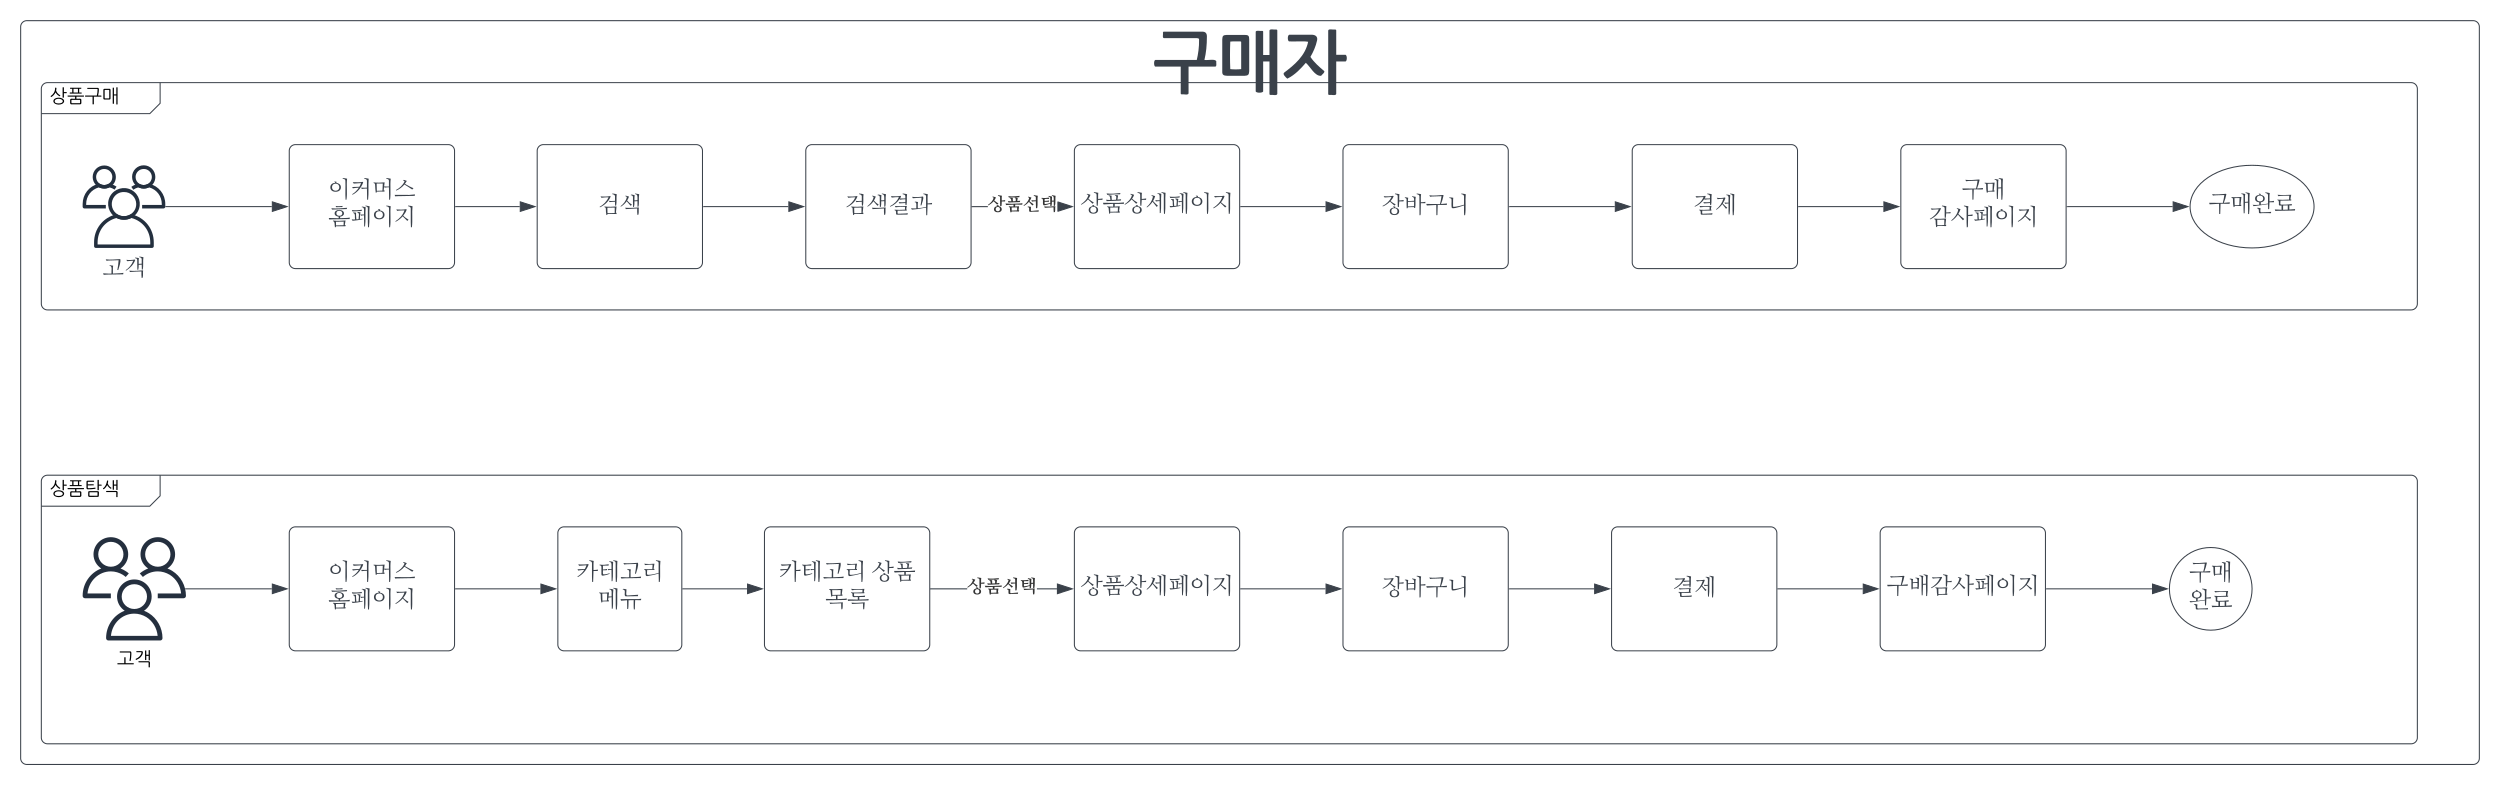 <svg xmlns="http://www.w3.org/2000/svg" xmlns:xlink="http://www.w3.org/1999/xlink" xmlns:lucid="lucid" width="2420" height="760"><g transform="translate(0 -20)" lucid:page-tab-id="0_0"><path d="M0 0h3677.73v1322.84H0z" fill="#fff"/><path d="M40 106a6 6 0 0 1 6-6h103a6 6 0 0 1 6 6v8a14.48 14.48 0 0 1-4.24 10.24l-1.52 1.52A14.48 14.48 0 0 1 139 130H46a6 6 0 0 1-6-6z" fill="#fff"/><path d="M155 100v20l-10 10H40" stroke="#3a414a" fill="none"/><path d="M40 106a6 6 0 0 1 6-6h2288a6 6 0 0 1 6 6v208a6 6 0 0 1-6 6H46a6 6 0 0 1-6-6z" stroke="#3a414a" fill="none"/><use xlink:href="#a" transform="matrix(1,0,0,1,48,100) translate(0 18.6)"/><path d="M40 486a6 6 0 0 1 6-6h103a6 6 0 0 1 6 6v8a14.48 14.48 0 0 1-4.24 10.24l-1.52 1.52A14.48 14.48 0 0 1 139 510H46a6 6 0 0 1-6-6z" fill="#fff"/><path d="M155 480v20l-10 10H40" stroke="#3a414a" fill="none"/><path d="M40 486a6 6 0 0 1 6-6h2288a6 6 0 0 1 6 6v248a6 6 0 0 1-6 6H46a6 6 0 0 1-6-6z" stroke="#3a414a" fill="none"/><use xlink:href="#b" transform="matrix(1,0,0,1,48,480) translate(0 18.6)"/><path d="M20 46a6 6 0 0 1 6-6h2368a6 6 0 0 1 6 6v708a6 6 0 0 1-6 6H26a6 6 0 0 1-6-6z" stroke="#3a414a" fill-opacity="0"/><use xlink:href="#c" transform="matrix(1,0,0,1,28,48) translate(1088.111 53.333)"/><path d="M280 166a6 6 0 0 1 6-6h148a6 6 0 0 1 6 6v108a6 6 0 0 1-6 6H286a6 6 0 0 1-6-6z" stroke="#3a414a" fill="#fff"/><use xlink:href="#d" transform="matrix(1,0,0,1,292,172) translate(25.778 38.778)"/><use xlink:href="#e" transform="matrix(1,0,0,1,292,172) translate(25.778 65.444)"/><path d="M102.44 221.78H81.7c-.95 0-1.7-.76-1.7-1.7v-2.54c0-9.48 6.23-17.44 15.5-19.67.42-.1.8-.04 1.2.17 2.73 1.46 5.68 1.46 8.4 0 .4-.2.8-.26 1.22-.17 2.43.6 4.43 1.47 6.5 2.85l-1.9 2.83c-1.55-1-3-1.68-4.8-2.15-3.45 1.58-7 1.58-10.44 0-7.38 2.06-12.27 8.5-12.27 16.14v.84h19.04z" stroke="#fff" stroke-opacity="0" fill="#232f3e"/><path d="M100.88 202.46c-6.17 0-11.17-5-11.17-11.14 0-6.16 5-11.15 11.18-11.15 6.17-.07 11.2 4.88 11.26 11 .04 4.27-2.1 7.9-5.86 9.9-1.72.97-3.4 1.4-5.4 1.4zm0-18.9c-4.3 0-7.83 3.45-7.85 7.76 0 2.92 1.48 5.4 4.06 6.8 2.43 1.3 5.12 1.3 7.57 0 2.6-1.4 4.1-3.95 4.06-6.9-.05-4.27-3.57-7.68-7.85-7.64zM158.32 221.78h-20.75v-3.4h19.04v-.83c0-7.67-4.9-14.1-12.25-16.17-3.45 1.6-7 1.6-10.46 0-1.82.5-3.3 1.2-4.84 2.28l-1.94-2.8c2.07-1.44 4.07-2.35 6.5-2.97.44-.1.86-.06 1.26.16 2.7 1.46 5.7 1.46 8.42 0 .4-.22.78-.27 1.2-.17 9.25 2.22 15.5 10.16 15.5 19.65v2.53c0 .94-.76 1.68-1.68 1.7z" stroke="#fff" stroke-opacity="0" fill="#232f3e"/><path d="M139.08 202.46c-6.2 0-11.23-5.05-11.23-11.25s5.06-11.2 11.28-11.2c6.2 0 11.23 5.05 11.23 11.25 0 4.23-2.14 7.82-5.85 9.84-1.75.94-3.44 1.36-5.42 1.36zm0-18.9c-4.3 0-7.8 3.45-7.83 7.76-.02 2.92 1.46 5.42 4.05 6.8 2.43 1.3 5.13 1.3 7.6 0 2.62-1.4 4.13-3.97 4.08-6.96-.1-4.26-3.62-7.68-7.9-7.6zM147.2 260H92.73c-.92 0-1.67-.75-1.67-1.7v-3.6c-.06-13.1 8.6-24.1 21.33-27.18.46-.13.86-.06 1.27.13 4.04 2.18 8.5 2.18 12.6 0 .34-.2.75-.26 1.2-.13 12.78 3.06 21.45 14.06 21.4 27.17v3.6c0 .95-.76 1.7-1.68 1.7zm-52.72-3.38h50.97v-1.93c0-11.26-7.28-20.74-18.2-23.66-4.8 2.3-9.83 2.3-14.62 0-10.93 2.92-18.15 12.4-18.15 23.66z" stroke="#fff" stroke-opacity="0" fill="#232f3e"/><path d="M120.02 232.64c-2.7 0-5-.58-7.4-1.86-7.4-4.07-10.13-13.34-6.1-20.77 4.1-7.4 13.38-10.12 20.83-6.08 7.42 4.07 10.15 13.34 6.1 20.77-1.47 2.68-3.4 4.6-6.1 6.08-2.36 1.28-4.66 1.86-7.33 1.86zm0-26.76c-4.44-.06-8.27 2.17-10.42 6.1-3.07 5.65-.98 12.74 4.7 15.83 3.67 1.97 7.72 1.97 11.4 0 3.95-2.13 6.22-5.96 6.16-10.42-.1-6.42-5.4-11.6-11.84-11.5z" stroke="#fff" stroke-opacity="0" fill="#232f3e"/><path d="M158.78 221.78h-39.72c-.68 0-1.23-.54-1.23-1.23v-2.64c-.04-9.53 6.3-17.56 15.56-19.8.33-.1.63-.06.92.08 2.95 1.6 6.2 1.6 9.2 0 .25-.14.54-.2.88-.1 9.32 2.24 15.64 10.26 15.6 19.83v2.65c0 .7-.55 1.23-1.22 1.23zm-38.46-2.47h37.2v-1.4c0-8.2-5.32-15.1-13.3-17.25-3.5 1.7-7.16 1.7-10.66 0-7.97 2.14-13.24 9.05-13.24 17.26z" stroke="#fff" stroke-opacity="0" stroke-width=".73" fill="#fff" fill-opacity="0"/><path d="M120.94 221.78H81.22c-.67 0-1.22-.54-1.22-1.23v-2.64c-.04-9.53 6.28-17.56 15.56-19.8.34-.1.63-.06.93.08 2.94 1.6 6.2 1.6 9.18 0 .25-.14.55-.2.88-.1 9.32 2.24 15.65 10.26 15.6 19.83v2.65c0 .7-.54 1.23-1.22 1.23zM82.5 219.3h37.18v-1.4c0-8.2-5.3-15.1-13.28-17.25-3.5 1.7-7.17 1.7-10.67 0-7.97 2.14-13.24 9.05-13.24 17.26z" stroke="#fff" stroke-opacity="0" stroke-width=".73" fill="#fff" fill-opacity="0"/><use xlink:href="#f" transform="matrix(1,0,0,1,50,269) translate(48.889 17.778)"/><path d="M160.5 220h102.62" stroke="#3a414a" fill="none"/><path d="M160.5 220.5h-.5v-1h.5z" stroke="#3a414a" stroke-width=".05" fill="#3a414a"/><path d="M277.88 220l-14.26 4.63v-9.26z" stroke="#3a414a" fill="#3a414a"/><path d="M441 220h62.12" stroke="#3a414a" fill="none"/><path d="M441 220.5h-.5v-1h.5z" stroke="#3a414a" stroke-width=".05" fill="#3a414a"/><path d="M517.88 220l-14.26 4.63v-9.26z" stroke="#3a414a" fill="#3a414a"/><path d="M520 166a6 6 0 0 1 6-6h148a6 6 0 0 1 6 6v108a6 6 0 0 1-6 6H526a6 6 0 0 1-6-6z" stroke="#3a414a" fill="#fff"/><use xlink:href="#g" transform="matrix(1,0,0,1,532,172) translate(46.889 53.778)"/><path d="M681 220h82.12" stroke="#3a414a" fill="none"/><path d="M681 220.5h-.5v-1h.5z" stroke="#3a414a" stroke-width=".05" fill="#3a414a"/><path d="M777.88 220l-14.26 4.63v-9.26z" stroke="#3a414a" fill="#3a414a"/><path d="M780 166a6 6 0 0 1 6-6h148a6 6 0 0 1 6 6v108a6 6 0 0 1-6 6H786a6 6 0 0 1-6-6z" stroke="#3a414a" fill="#fff"/><use xlink:href="#h" transform="matrix(1,0,0,1,792,172) translate(25.778 53.778)"/><path d="M956.22 220.5H941v-1h15.22z" stroke="#3a414a" stroke-width=".05" fill="#3a414a"/><path d="M941 220.5h-.5v-1h.5z" fill="#3a414a"/><path d="M941.04 220.53h-.56v-1.06h.56zm-.5-1v.94h.45v-.94z" stroke="#3a414a" stroke-width=".05" fill="#3a414a"/><path d="M1037.88 220l-14.1 4.58v-9.16z" fill="#3a414a"/><path d="M1039.5 220l-15.72 5.1v-10.2zm-15.38 3.95l12.14-3.95-12.14-3.95z" stroke="#3a414a" stroke-width=".05" fill="#3a414a"/><use xlink:href="#i" transform="matrix(1,0,0,1,956.222,209.333) translate(0 14.222)"/><path d="M1040 166a6 6 0 0 1 6-6h148a6 6 0 0 1 6 6v108a6 6 0 0 1-6 6h-148a6 6 0 0 1-6-6z" stroke="#3a414a" fill="#fff"/><use xlink:href="#j" transform="matrix(1,0,0,1,1052,172) translate(-5.889 52.444)"/><path d="M1201 220h82.12" stroke="#3a414a" fill="none"/><path d="M1201 220.5h-.5v-1h.5z" stroke="#3a414a" stroke-width=".05" fill="#3a414a"/><path d="M1297.88 220l-14.26 4.63v-9.26z" stroke="#3a414a" fill="#3a414a"/><path d="M1300 166a6 6 0 0 1 6-6h148a6 6 0 0 1 6 6v108a6 6 0 0 1-6 6h-148a6 6 0 0 1-6-6z" stroke="#3a414a" fill="#fff"/><use xlink:href="#k" transform="matrix(1,0,0,1,1312,172) translate(25.778 53.778)"/><path d="M1461 220h102.12" stroke="#3a414a" fill="none"/><path d="M1461 220.5h-.5v-1h.5z" stroke="#3a414a" stroke-width=".05" fill="#3a414a"/><path d="M1577.88 220l-14.26 4.63v-9.26z" stroke="#3a414a" fill="#3a414a"/><path d="M1580 166a6 6 0 0 1 6-6h148a6 6 0 0 1 6 6v108a6 6 0 0 1-6 6h-148a6 6 0 0 1-6-6z" stroke="#3a414a" fill="#fff"/><use xlink:href="#l" transform="matrix(1,0,0,1,1592,172) translate(46.889 53.778)"/><path d="M1741 220h82.12" stroke="#3a414a" fill="none"/><path d="M1741 220.5h-.5v-1h.5z" stroke="#3a414a" stroke-width=".05" fill="#3a414a"/><path d="M1837.88 220l-14.26 4.63v-9.26z" stroke="#3a414a" fill="#3a414a"/><path d="M1840 166a6 6 0 0 1 6-6h148a6 6 0 0 1 6 6v108a6 6 0 0 1-6 6h-148a6 6 0 0 1-6-6z" stroke="#3a414a" fill="#fff"/><use xlink:href="#m" transform="matrix(1,0,0,1,1852,172) translate(46.889 38.778)"/><use xlink:href="#n" transform="matrix(1,0,0,1,1852,172) translate(15.222 65.444)"/><path d="M2001 220h102.12" stroke="#3a414a" fill="none"/><path d="M2001 220.5h-.5v-1h.5z" stroke="#3a414a" stroke-width=".05" fill="#3a414a"/><path d="M2117.88 220l-14.26 4.63v-9.26z" stroke="#3a414a" fill="#3a414a"/><path d="M2240 220c0 22.1-26.86 40-60 40s-60-17.9-60-40 26.86-40 60-40 60 17.9 60 40z" stroke="#3a414a" fill="#fff"/><use xlink:href="#o" transform="matrix(1,0,0,1,2125,185) translate(12.778 39.653)"/><path d="M144 613.5c8.2 5.1 13.3 14.4 13.3 24.2 0 1.3-1 2.3-2.3 2.3h-50c-1.3 0-2.3-1-2.3-2.3 0-12.2 7.5-22.5 18-26.5-4.5-3-7.4-8-7.4-13.7 0-9.2 7.5-16.6 16.7-16.6 9.3 0 16.8 7.4 16.8 16.6 0 5.7-2.9 10.7-7.4 13.7 1.6.6 3.1 1.4 4.6 2.3zm22.7-40.9c8.2 5.1 13.3 14.3 13.3 24.2 0 1.3-1 2.3-2.3 2.3h-25v-4.6h22.6c-.6-7.4-4.7-14.2-11-18.1-3.5-2.1-7.5-3.3-11.6-3.3-5.2 0-10.3 1.9-14.4 5.4l-3-3.4c2.5-2.1 5.2-3.7 8.1-4.8-4.5-3-7.4-8-7.4-13.7 0-9.2 7.5-16.6 16.8-16.6 9.2 0 16.7 7.4 16.7 16.6 0 5.7-2.9 10.7-7.4 13.7 1.6.6 3.2 1.4 4.6 2.3zm-59.4 21.9v4.6h-25c-1.3 0-2.3-1-2.3-2.3 0-12.2 7.5-22.5 18-26.5-4.5-3-7.5-8-7.5-13.7 0-9.2 7.6-16.6 16.8-16.6 9.3 0 16.8 7.4 16.8 16.6 0 5.7-3 10.7-7.4 13.7 1.6.6 3.1 1.4 4.6 2.3 1.2.7 2.3 1.5 3.4 2.5l-3 3.4c-.9-.8-1.8-1.4-2.8-2.1-3.5-2.1-7.5-3.3-11.6-3.3-11.8 0-21.5 9.4-22.6 21.4zm.1 41h45.2c-.7-7.5-4.8-14.3-11-18.2-3.5-2.1-7.5-3.3-11.6-3.3-11.8 0-21.5 9.4-22.6 21.5zm-12.3-78.9c0 6.6 5.5 12 12.2 12 6.8 0 12.2-5.4 12.2-12 0-6.7-5.4-12.1-12.2-12.1-6.7 0-12.2 5.4-12.2 12.1zm45.4 0c0 6.6 5.5 12 12.3 12 6.7 0 12.2-5.4 12.2-12 0-6.7-5.5-12.1-12.2-12.1-6.8 0-12.3 5.4-12.3 12.1zm-22.7 40.9c0 6.6 5.5 12 12.2 12 6.8 0 12.3-5.4 12.3-12 0-6.7-5.5-12-12.3-12-6.7 0-12.2 5.3-12.2 12z" stroke="#000" stroke-opacity="0" fill="#242f3e"/><path d="M103.03 634.28l.3-2.2.1-.78 3.86-32.3-25.93-2.1 6.1-17.98 14.3-9.13-9.18-11.92 4.24-11.82 9.67-4.23 12.78 5.86 3 10.47-8.22 12.5 10.63 4.32 10.73.08 10.54-5-7.55-10.66 3.4-13.26 12.66-3.85 11.2 7.3 1.56 11.35-7.83 9.13 14.22 11.15 4.45 15.66-25.24 2.1 4.06 33.93-1.36 5H103.7z" stroke="#000" stroke-opacity="0" fill-opacity="0"/><use xlink:href="#p" transform="matrix(1,0,0,1,50,649) translate(63.1 14.4)"/><path d="M179.57 590h83.55" stroke="#3a414a" fill="none"/><path d="M179.58 590.5h-.36l-.3-1h.66z" stroke="#3a414a" stroke-width=".05" fill="#3a414a"/><path d="M277.88 590l-14.26 4.63v-9.26z" stroke="#3a414a" fill="#3a414a"/><path d="M280 536a6 6 0 0 1 6-6h148a6 6 0 0 1 6 6v108a6 6 0 0 1-6 6H286a6 6 0 0 1-6-6z" stroke="#3a414a" fill="#fff"/><use xlink:href="#d" transform="matrix(1,0,0,1,292,542) translate(25.778 38.778)"/><use xlink:href="#e" transform="matrix(1,0,0,1,292,542) translate(25.778 65.444)"/><path d="M441 590h82.12" stroke="#3a414a" fill="none"/><path d="M441 590.5h-.5v-1h.5z" stroke="#3a414a" stroke-width=".05" fill="#3a414a"/><path d="M537.88 590l-14.26 4.63v-9.26z" stroke="#3a414a" fill="#3a414a"/><path d="M540 536a6 6 0 0 1 6-6h108a6 6 0 0 1 6 6v108a6 6 0 0 1-6 6H546a6 6 0 0 1-6-6z" stroke="#3a414a" fill="#fff"/><use xlink:href="#q" transform="matrix(1,0,0,1,552,542) translate(5.778 38.778)"/><use xlink:href="#r" transform="matrix(1,0,0,1,552,542) translate(26.889 65.444)"/><path d="M661 590h62.12" stroke="#3a414a" fill="none"/><path d="M661 590.5h-.5v-1h.5z" stroke="#3a414a" stroke-width=".05" fill="#3a414a"/><path d="M737.88 590l-14.26 4.63v-9.26z" stroke="#3a414a" fill="#3a414a"/><path d="M740 536a6 6 0 0 1 6-6h148a6 6 0 0 1 6 6v108a6 6 0 0 1-6 6H746a6 6 0 0 1-6-6z" stroke="#3a414a" fill="#fff"/><use xlink:href="#s" transform="matrix(1,0,0,1,752,542) translate(1.889 38.778)"/><use xlink:href="#t" transform="matrix(1,0,0,1,752,542) translate(91.889 38.778)"/><use xlink:href="#u" transform="matrix(1,0,0,1,752,542) translate(46.889 65.444)"/><path d="M936.22 590.5H901v-1h35.22zm86.9 0h-19.34v-1h19.34z" stroke="#3a414a" stroke-width=".05" fill="#3a414a"/><path d="M901 590.5h-.5v-1h.5z" fill="#3a414a"/><path d="M901.04 590.52h-.56v-1.04h.56zm-.5-1v.96h.45v-.96z" stroke="#3a414a" stroke-width=".05" fill="#3a414a"/><path d="M1037.88 590l-14.26 4.63v-9.26z" fill="#3a414a"/><path d="M1039.5 590l-16.38 5.32v-10.64zm-15.38 3.95l12.14-3.95-12.14-3.95z" stroke="#3a414a" stroke-width=".05" fill="#3a414a"/><use xlink:href="#i" transform="matrix(1,0,0,1,936.222,579.333) translate(0 14.222)"/><path d="M1040 536a6 6 0 0 1 6-6h148a6 6 0 0 1 6 6v108a6 6 0 0 1-6 6h-148a6 6 0 0 1-6-6z" stroke="#3a414a" fill="#fff"/><use xlink:href="#j" transform="matrix(1,0,0,1,1052,542) translate(-5.889 52.444)"/><path d="M1201 590h82.12" stroke="#3a414a" fill="none"/><path d="M1201 590.5h-.5v-1h.5z" stroke="#3a414a" stroke-width=".05" fill="#3a414a"/><path d="M1297.88 590l-14.26 4.63v-9.26z" stroke="#3a414a" fill="#3a414a"/><path d="M1300 536a6 6 0 0 1 6-6h148a6 6 0 0 1 6 6v108a6 6 0 0 1-6 6h-148a6 6 0 0 1-6-6z" stroke="#3a414a" fill="#fff"/><use xlink:href="#k" transform="matrix(1,0,0,1,1312,542) translate(25.778 53.778)"/><path d="M1461 590h82.12" stroke="#3a414a" fill="none"/><path d="M1461 590.5h-.5v-1h.5z" stroke="#3a414a" stroke-width=".05" fill="#3a414a"/><path d="M1557.88 590l-14.26 4.63v-9.26z" stroke="#3a414a" fill="#3a414a"/><path d="M1560 536a6 6 0 0 1 6-6h148a6 6 0 0 1 6 6v108a6 6 0 0 1-6 6h-148a6 6 0 0 1-6-6z" stroke="#3a414a" fill="#fff"/><use xlink:href="#l" transform="matrix(1,0,0,1,1572,542) translate(46.889 53.778)"/><path d="M1721 590h82.12" stroke="#3a414a" fill="none"/><path d="M1721 590.5h-.5v-1h.5z" stroke="#3a414a" stroke-width=".05" fill="#3a414a"/><path d="M1817.88 590l-14.26 4.63v-9.26z" stroke="#3a414a" fill="#3a414a"/><path d="M1820 536a6 6 0 0 1 6-6h148a6 6 0 0 1 6 6v108a6 6 0 0 1-6 6h-148a6 6 0 0 1-6-6z" stroke="#3a414a" fill="#fff"/><use xlink:href="#v" transform="matrix(1,0,0,1,1832,542) translate(-5.889 52.444)"/><path d="M1981 590h102.12" stroke="#3a414a" fill="none"/><path d="M1981 590.5h-.5v-1h.5z" stroke="#3a414a" stroke-width=".05" fill="#3a414a"/><path d="M2097.88 590l-14.26 4.63v-9.26z" stroke="#3a414a" fill="#3a414a"/><path d="M2180 590c0 22.1-17.9 40-40 40s-40-17.9-40-40 17.9-40 40-40 40 17.9 40 40z" stroke="#3a414a" fill="#fff"/><g><use xlink:href="#m" transform="matrix(1,0,0,1,2105,555) translate(13.894 26.528)"/><use xlink:href="#w" transform="matrix(1,0,0,1,2105,555) translate(13.894 53.194)"/></g><defs><path d="M282-14c-6 89-204 90-209 0 4-91 204-88 209 0zm-26 1c-7-60-157-64-157 0 0 37 40 43 78 43 37 0 75-9 79-43zM19-110c50-34 88-81 88-159 0-11 13-4 21-5 11 12 0 40-2 54 12 45 46 73 82 95-2 8-7 13-11 18-36-15-64-44-82-77-18 39-46 69-83 91-6-3-12-10-13-17zm308-80c8 0 7 22 0 22h-50v82c0 8-13 4-20 5-3 0-5-2-5-5v-190c0-9 12-5 20-6 3 0 5 3 5 6v86h50" id="x"/><path d="M88 48C47 52 63-1 60-35c-3-43 61-19 96-25v-41H16c-6 0-5-10-5-17-1-3 2-6 5-5h306c8-1 6 9 6 17 0 2-4 5-6 5H181v41c36 5 100-18 96 25-4 34 15 83-27 83H88zM63-253c-7-1-8-21 0-21h208c9-1 4 10 5 16-4 11-28 3-41 5v72h43c8 0 4 9 5 16 0 3-1 5-5 5H56c-6 0-5-9-5-16 6-11 34-2 49-5v-72H63zM252-29c0-9-1-9-8-10H94c-19 3-5 38-9 56 0 8 2 8 9 9h150c6-1 9-1 8-9v-46zM125-181h86v-72h-86v72" id="y"/><path d="M54-254c0-8-2-18 6-17h190c22-2 28 10 28 28 1 45-7 80-15 121 21 2 52-5 65 4 0 8 2 18-6 17H181V43c0 7-12 5-20 5-3 1-6-2-5-5v-144H16c-7 1-5-10-5-17-1-2 3-5 5-4h222c9-35 16-75 15-120-1-6-1-9-8-8H60c-3 1-6-2-6-4" id="z"/><path d="M55-45c-21 1-29-6-28-26v-156c1-22 6-25 28-26h84c20-1 27 6 27 26v156c-1 21-5 25-27 26H55zm177-100h46v-131c0-8 11-6 19-6 3 0 5 3 5 6V45c0 8-12 4-19 5-3 0-5-2-5-5v-169h-46V32c0 8-12 4-19 5-3 0-5-2-5-5v-302c0-8 12-4 19-5 3 0 5 2 5 5v125zm-91-77c0-8-2-8-9-9H61c-7 1-9 1-9 9v146c0 8 2 8 9 9h71c7-1 9-1 9-9v-146" id="A"/><g id="a"><use transform="matrix(0.05,0,0,0.05,0,0)" xlink:href="#x"/><use transform="matrix(0.05,0,0,0.05,16.9,0)" xlink:href="#y"/><use transform="matrix(0.05,0,0,0.05,33.8,0)" xlink:href="#z"/><use transform="matrix(0.05,0,0,0.05,50.7,0)" xlink:href="#A"/></g><path d="M99 48C57 52 75-3 72-38c-2-22 6-24 27-25h151c43-6 27 51 27 85 0 21-6 26-27 26H99zM63-195c40 3 95-7 117 2-1 6 3 16-4 17l-113 2v44c0 17 28 6 42 9 34-3 70-3 100-10 8-2 7 8 9 14 0 14-24 7-37 12-34 5-72 7-111 6-22 0-27-9-28-30v-112c1-21 7-24 28-25h116c7 0 3 11 4 17 0 3-1 5-4 5H70c-6 0-7 0-7 7v42zM252-32c0-9-1-9-8-10H105c-7 1-9 2-9 10v49c0 8 2 8 9 9h139c6-1 9-1 8-9v-49zm80-154c0 7 2 18-5 17h-50v82c0 8-13 4-20 5-3 0-5-2-5-5v-189c0-9 12-5 20-6 3 0 5 3 5 6v86c18 2 46-5 55 4" id="B"/><path d="M232-96c0 8-12 4-19 5-3 0-5-2-5-5v-174c0-8 12-4 19-5 3 0 5 2 5 5v79h46v-85c0-8 11-6 19-6 3 0 5 3 5 6v185c0 8-12 4-19 5-3 0-5-2-5-5v-78h-46v73zM86-45c-7-2-8-22 0-22h188c50-2 20 74 28 114 0 8-13 4-20 5-3 0-5-2-5-5v-85c0-6-2-7-8-7H86zm-64-75c45-30 68-88 77-149 7 2 21-3 21 6 0 18-3 35-8 52 14 35 37 66 70 82 6 7-5 17-10 21-29-15-55-45-71-73-16 34-38 60-68 82-7-4-18-14-11-21" id="C"/><g id="b"><use transform="matrix(0.05,0,0,0.05,0,0)" xlink:href="#x"/><use transform="matrix(0.05,0,0,0.05,16.9,0)" xlink:href="#y"/><use transform="matrix(0.05,0,0,0.05,33.8,0)" xlink:href="#B"/><use transform="matrix(0.05,0,0,0.05,50.7,0)" xlink:href="#C"/></g><path fill="#3a414a" d="M258-274c16 0 24 8 24 25 0 46-4 86-13 123 20 3 53-7 62 6-1 10 4 29-6 29H186V49c-3 11-25 3-36 5-3 0-5-2-5-5V-91H12c-8-2-9-32 0-35h217c7-29 13-69 12-106 1-7-5-7-10-8H58c-11 0-4-20-6-30 0-2 3-5 6-4h200" id="D"/><path fill="#3a414a" d="M165-67c-1 18-5 23-24 24H50c-19-1-27-4-26-24v-167c1-19 5-22 24-23h93c19 0 24 4 24 23v167zm-42-152c0-3-2-4-5-4-17 1-37-1-52 1-2 44-2 99 0 144 16 2 40 2 57 0v-141zm148-61c3-11 25-3 36-5 3 0 5 2 5 5V52c-3 11-25 3-36 5-3 0-5-2-5-5v-170h-33V39c-3 8-34 9-39 0v-313c4-9 23-2 34-4 3 0 5 1 5 4v122h33v-128" id="E"/><path fill="#3a414a" d="M123-111C97-81 67-48 26-28c-8-7-27-24-16-32 53-40 110-87 125-161-28-5-68 0-100-2-8-3-9-31 1-35h117c19 0 33 9 29 29-7 33-20 61-35 87 19 29 47 53 73 75 0 11-12 16-17 24-33 3-56-47-80-68zm208-42c9 5 8 32 0 35h-49V52c-3 11-25 3-37 5-3 0-5-2-5-5v-332c3-11 25-3 37-5 3 0 5 2 5 5v127h49" id="F"/><g id="c"><use transform="matrix(0.185,0,0,0.185,0,0)" xlink:href="#D"/><use transform="matrix(0.185,0,0,0.185,62.593,0)" xlink:href="#E"/><use transform="matrix(0.185,0,0,0.185,125.185,0)" xlink:href="#F"/></g><path fill="#3a414a" d="M130-238l-5 15c39 6 72 28 72 70 0 45-35 70-83 70-47 0-82-24-82-70 0-44 33-67 77-70-1-9-6-11-15-14 4-13 24-1 36-1zM115-99c35 0 57-22 57-55s-22-56-57-56c-34 0-57 22-57 56s23 55 57 55zm152-158c-1-22-21-25-44-32l4-9c22 2 48 7 67 11-13 98 6 225-10 327l-14 2c-7-92 1-201-3-299" id="G"/><path fill="#3a414a" d="M42-233c53 0 110 6 155-5l8 8C174-145 116-76 39-37l-8-7c43-25 80-63 106-104-34 2-64 7-94 11l-10-20 112-4c11-19 19-36 26-57l-115 7zm181-65c22 2 48 7 67 11-9 102 4 223-9 327l-15 2-3-175c-28 0-57 2-81 6l-10-21c25 4 62 1 91 1v-110c-2-22-21-25-44-32" id="H"/><path fill="#3a414a" d="M266-153c-24 0-47 2-67 6l-8-17-7 61 15-1-4 19c-39-3-80-2-119 0 0 5-1 10-2 14l-14 2c-6-39-8-83-10-125-1-17-10-23-25-26l3-9c57 6 115 4 171-1l-8 63c21 4 50 1 75 2v-92c-2-22-20-25-43-32l3-9c23 2 49 7 68 11-13 98 5 224-10 327l-15 2zm-96-59l-96 1 3 113 88-3" id="I"/><path fill="#3a414a" d="M169-244c-4-10-14-12-25-18 13-17 43 6 61 9-9 16-19 31-30 46 42 24 86 51 134 68l-20 21c-39-29-83-53-122-79-33 40-77 74-126 95l-7-8c58-30 108-74 135-134zM14-35l230 1 88-8-4 23-278 5-26 3" id="J"/><g id="d"><use transform="matrix(0.062,0,0,0.062,0,0)" xlink:href="#G"/><use transform="matrix(0.062,0,0,0.062,21.111,0)" xlink:href="#H"/><use transform="matrix(0.062,0,0,0.062,42.222,0)" xlink:href="#I"/><use transform="matrix(0.062,0,0,0.062,63.333,0)" xlink:href="#J"/></g><path fill="#3a414a" d="M245-176c0 33-29 47-60 52v23l111-4c15-1 27-3 40-5l-3 23-290 5-27 3-9-25 155 4v-24c-33-5-63-18-63-52 0-72 146-70 146 0zm-73-41c-27 0-46 13-46 40 0 26 20 39 46 39 27 0 47-12 47-39 0-26-21-40-47-40zm-58-75c32 7 77 5 110 0l-4 17-96 3zm174 49l-230 8-10-21c78 9 170-1 246-7zM76-64c61 8 131 4 193-1L258 7l14-1-5 19H120c0 5-1 10-2 14l-14 2c-9-34 5-90-32-96zm165 17l-121 2 1 57 118-3" id="K"/><path fill="#3a414a" d="M195-84C141-70 93-66 38-60L25-83c15 3 36 5 53 2-9-35 11-96-30-100l2-10c16 0 29 2 44 4-5 33 3 70 4 105 12 1 24-3 35-3-3-37 23-102-21-104 2-18 36-4 51-3-9 29-7 70-10 105l42-7v10zm82-173c-1-22-16-25-39-32l4-9 62 11c-9 102 4 223-9 327l-15 2-3-76v-223zm-97 44l-143 7-10-22c50 8 106 3 158-5zm63-59c-9 93 4 207-10 300l-13 2-3-176c-16 1-31 3-46 7l-10-21c14 5 38 2 56 2-4-49 18-114-36-115l4-9c23 1 39 6 58 10" id="L"/><path fill="#3a414a" d="M203-234c-13 36-32 67-55 95 27 24 50 42 84 62l-20 19c-24-27-48-47-72-72-29 34-68 64-108 85l-7-7c63-40 118-94 143-171l-87 4-27 4-14-22c52 3 109 5 154-5zm63-23c-3-21-21-25-44-32l4-9c23 2 49 7 68 11-12 98 4 223-10 327l-15 2-3-76v-223" id="M"/><g id="e"><use transform="matrix(0.062,0,0,0.062,0,0)" xlink:href="#K"/><use transform="matrix(0.062,0,0,0.062,21.111,0)" xlink:href="#L"/><use transform="matrix(0.062,0,0,0.062,42.222,0)" xlink:href="#G"/><use transform="matrix(0.062,0,0,0.062,63.333,0)" xlink:href="#M"/></g><path fill="#3a414a" d="M118-162l54 7c-8 33-2 82-4 123l122-6c15-1 29-3 42-5l-4 23-251 4-53 4-10-24 92 5c12 0 26-1 40-1-6-46 21-120-32-121zm-62-92c74 10 154-1 227-4 12 48-19 125-32 171h-14c10-45 16-102 20-153l-158 5-31 4" id="N"/><path fill="#3a414a" d="M234-272c-7 24-3 59-4 89l47-3v-71c-2-21-16-25-39-32l4-9 62 11c-11 55 3 134-11 192l-14 3-2-79-47 3c1 29-2 54-7 76l-14 1c-3-48-1-100-2-151 0-22-13-25-35-31l4-9c22 1 39 6 58 10zM37-246c44 5 92 3 131-5l8 7C148-168 96-118 33-77l-7-7c53-36 95-85 119-148l-95 7zM273-65c-63 0-119 6-179 9L83-77c69 8 149 0 216-5-6 36 4 82-8 116l-15 3c-5-29-3-68-3-102" id="O"/><g id="f"><use transform="matrix(0.062,0,0,0.062,0,0)" xlink:href="#N"/><use transform="matrix(0.062,0,0,0.062,21.111,0)" xlink:href="#O"/></g><path fill="#3a414a" d="M225-298c23 2 49 7 67 11-8 53 3 124-9 178l-15 2c-3-17-3-41-3-62-28 0-61 2-85 6l-10-21c26 6 65 2 95 1v-74c-3-21-21-25-44-32zM39-253c47 5 109 4 150-5l9 5c-29 78-94 136-167 171l-7-7c61-34 112-84 140-150-37 2-78 2-111 8zm63 158c62 8 124 4 187-1L279 5l13-2-5 20c-41-4-96-2-140-1 0 5-2 11-3 15l-13 2c-7-29-9-65-9-98 0-19-9-23-24-27zm159 17l-115 2 2 85 112-3" id="P"/><path fill="#3a414a" d="M91-265l52 15c-8 24-18 44-29 62 21 24 47 47 75 65l-20 17-62-71c-24 35-55 62-91 85l-5-7c44-36 84-77 98-141-3-10-15-12-24-18zM271-64L94-54 83-76c68 7 147 0 214-4-6 35 3 81-8 114l-15 2c-5-28-3-66-3-100zm-40-208c-3 25-3 53-3 81 17 0 32 0 47-3 0-47 9-92-39-95l3-9 63 11c-11 56 3 136-11 194l-15 2-1-87c-17 0-31 0-47 2 1 32 0 63-7 87l-14 2c-3-49-2-103-2-155-1-22-14-25-36-31 9-19 43 0 62 1" id="Q"/><g id="g"><use transform="matrix(0.062,0,0,0.062,0,0)" xlink:href="#P"/><use transform="matrix(0.062,0,0,0.062,21.111,0)" xlink:href="#Q"/></g><path fill="#3a414a" d="M224-298c23 2 49 7 67 11-8 50 2 118-9 169l-15 2c-1-9-3-22-3-33l-94 6-9-20c32 4 71 2 103 0v-45c-30 0-58 3-84 7l-5-11c-35 51-84 95-145 120l-7-7c61-32 114-77 140-143-37 2-78 2-111 8l-14-22c51 2 108 5 151-5 19 8-5 30-9 41l84-1v-36c-2-22-21-25-44-32zM119 15c2-29 0-50-25-53l4-8c49 6 110 3 160 0l1-44c-49 3-104 0-147 8l-12-22c55 8 130 3 188 0-6 16-7 39-10 57l9-1-2 17-142 1c3 19-11 50 14 48 48-5 104 0 146-9l-5 22-162 2c-12 1-17-7-17-18" id="R"/><path fill="#3a414a" d="M207-298c22 2 48 7 67 11-6 42-2 96-3 144 23-1 47-4 70-8l-3 22h-67l-6 169-15 2-3-120-131 23-90 9-14-22c24 4 56 4 83 2-4-38 14-97-27-97 5-17 36-2 54-2-7 26-3 65-4 97 47-4 89-10 129-21v-168c-3-21-21-25-44-32zM29-246c55 7 116 4 171-5 15 36-17 99-25 138l-14 2c5-40 15-78 15-122l-135 9" id="S"/><g id="h"><use transform="matrix(0.062,0,0,0.062,0,0)" xlink:href="#P"/><use transform="matrix(0.062,0,0,0.062,21.111,0)" xlink:href="#Q"/><use transform="matrix(0.062,0,0,0.062,42.222,0)" xlink:href="#R"/><use transform="matrix(0.062,0,0,0.062,63.333,0)" xlink:href="#S"/></g><path fill="#333" d="M160-255c-8 24-20 43-34 61 26 21 53 41 84 60l-26 23c-24-26-44-43-69-68-29 35-66 58-104 83l-9-11c47-34 98-75 112-140-4-10-15-9-24-15l8-11zm26 174c-1-8-7-9-15-12 5-19 31-3 46-2-2 5-3 10-4 14 34 5 62 24 62 60 0 41-33 61-77 61s-77-20-77-61c0-37 29-56 65-60zm12 101c26 0 42-17 42-43s-16-43-42-43-43 17-43 43 17 43 43 43zm81-307c-7 25-3 62-4 94l68-8-3 27h-65c-1 31-1 65-6 90l-25 4c-5-54 1-118-2-176-1-20-21-24-44-30l6-13c26 2 50 9 75 12" id="T"/><path fill="#333" d="M246-245c-4 19-7 40-9 62l58-6-7 27-224 9-12-29 68 5c-5-24 2-59-29-57l2-12c20-1 38 1 56 3-4 21 1 44 2 65l55-3c0-28 12-58-21-61 4-22 43-4 61-3zM59-280c68 12 156 3 224-5l-7 27-204 7zM4-134l121 6 171-7c16-1 30-3 43-5l-4 29-139-1-2 37 78-4-10 79 13-1-6 26c-41-4-98-2-143-1l-2 13-22 4c-7-26-10-52-10-82 0-19-10-22-24-25l6-13c27 4 57 5 88 4v-36l-146 8zM127 6l107-4v-59l-108 2" id="U"/><path fill="#333" d="M172-251c-10 27-22 50-38 71 27 22 51 43 82 62l-26 23-67-71c-28 32-62 58-99 81l-8-10c49-37 96-83 112-149-6-8-15-10-25-15l8-11zm54 278c-38-4-98 19-99-15l-1-57c-3-14-16-13-30-18l6-13 60 7-1 70c0 19 26 11 43 9L317 0l-4 27h-87zm-4-326c26 2 49 10 75 12-11 73 4 167-10 243l-25 4-3-139c-24 3-55 2-76 8l-13-27 89 2v-60c-2-20-20-24-43-30" id="V"/><path fill="#333" d="M63-103c-25-39 18-131-40-131l6-12c49 7 107 3 150-5l-5 27c-32-2-58-1-86 1v38c31 1 61-4 88-9l-5 26-83 1c2 14-7 40 7 44 37-5 70-10 104-21v-98c0-22-19-23-36-29l6-13c22 3 47 8 66 13-3 25-3 53-3 81l36-2c-1-46 10-93-39-94l5-13 70 13c-8 61 3 137-11 196l-24 4-1-86-36 2c-1 29-1 60-8 83l-23 3-2-46c-33 13-72 23-110 31-12 3-21 1-26-4zm15 26c70 8 154 1 222-4-7 35 2 83-9 116l-23 3c-4-29-4-63-4-97L92-49" id="W"/><g id="i"><use transform="matrix(0.049,0,0,0.049,0,0)" xlink:href="#T"/><use transform="matrix(0.049,0,0,0.049,16.889,0)" xlink:href="#U"/><use transform="matrix(0.049,0,0,0.049,33.778,0)" xlink:href="#V"/><use transform="matrix(0.049,0,0,0.049,50.667,0)" xlink:href="#W"/></g><path fill="#3a414a" d="M153-256c-7 23-19 44-32 61 25 23 53 42 84 60l-20 19c-23-27-48-44-71-69-28 35-65 62-104 84l-6-7c49-34 96-75 115-139-4-10-16-11-26-18l6-7c20 6 35 8 54 16zm39 177c-1-8-7-9-15-12 4-14 23-1 35-1l-4 13c36 4 64 22 64 59 0 39-32 59-74 59-41 0-73-19-73-59 0-38 30-56 67-59zm6 103c30-1 48-17 48-46 0-30-20-47-48-47-29 0-49 18-49 47 0 28 19 46 49 46zm10-322c22 2 48 7 67 11-5 28-2 64-3 96 23-1 47-5 70-8l-3 22h-67l-6 91-15 2c-6-52 0-116-3-173-1-22-21-25-44-32" id="X"/><path fill="#3a414a" d="M195-254l49 7c-5 21-8 43-11 66l58-6-6 21-220 9-9-23c20 4 43 5 67 5-5-26 3-64-29-63 2-17 32-5 48-5-3 22 2 45 3 67l66-3c3-26 15-66-19-66zM64-278c67 11 150 1 216-6l-6 21h-80l-120 8zM7-131l243 1 86-7-3 23H191c0 14 1 31-2 42l80-5-11 82 14-2-5 20c-43-4-101-2-147-1 0 5-1 11-2 15l-14 2-8-79c-1-17-8-24-24-26l4-10c29 4 58 5 91 5l-1-44-150 9zm234 72l-121 2 1 66 118-3" id="Y"/><path fill="#3a414a" d="M141-236c-7 29-19 54-33 77 25 27 47 51 76 74l-19 18-64-81c-24 35-52 64-87 89l-7-6c50-43 84-90 100-161-5-10-15-10-25-17l6-8zm135-21c-1-22-16-25-39-32l4-9 62 11c-9 102 4 223-9 327l-15 2-3-76v-223zm-39-15c-9 93 4 207-10 300l-14 2-2-188c-22 0-39 3-58 6l-10-21c20 4 45 2 68 2-3-46 14-101-36-102l4-9c22 1 39 6 58 10" id="Z"/><g id="j"><use transform="matrix(0.062,0,0,0.062,0,0)" xlink:href="#X"/><use transform="matrix(0.062,0,0,0.062,21.111,0)" xlink:href="#Y"/><use transform="matrix(0.062,0,0,0.062,42.222,0)" xlink:href="#X"/><use transform="matrix(0.062,0,0,0.062,63.333,0)" xlink:href="#Z"/><use transform="matrix(0.062,0,0,0.062,84.444,0)" xlink:href="#L"/><use transform="matrix(0.062,0,0,0.062,105.556,0)" xlink:href="#G"/><use transform="matrix(0.062,0,0,0.062,126.667,0)" xlink:href="#M"/></g><path fill="#3a414a" d="M26-257c44 7 108 4 148-5l8 8c-13 29-28 53-49 75 26 21 49 34 81 52l-20 18-70-62c-30 30-70 60-110 75l-7-7c61-29 113-79 141-140l-108 7zM188-79c-2-8-7-9-16-12 5-13 24-1 36-1l-4 13c35 5 64 22 64 59 0 39-32 59-74 59-41 0-73-19-73-59 0-38 30-56 67-59zm6 103c29 0 48-17 48-46 0-30-20-47-48-47-29 0-49 18-49 47 0 28 19 46 49 46zm11-322c22 2 48 7 67 11-5 28-2 65-3 98 23-1 47-5 70-8l-4 22h-66l-6 88-16 2c-5-52 1-116-2-172-1-22-21-25-44-32" id="aa"/><path fill="#3a414a" d="M131-255l55 9c-10 50 3 122-9 173-11 3-18 3-17-12-31-1-67 1-98 2l-2 14-15 2c-3-43-1-90-2-136-1-20-10-21-29-27 6-18 37-2 55-1-5 13-4 33-4 51 34 0 62-2 95-5 3-34-1-60-33-60zM64-96c32 0 66-2 96-4v-69c-33-1-62 0-95 2zm139-202c22 2 48 7 67 11-7 37-3 83-4 126 23 0 50-3 72-7l-3 22h-69l-3 166c-1 8-2 15-3 20l-15 2-2-299c-3-21-21-25-44-32" id="ab"/><path fill="#3a414a" d="M10-135l214 2c11-37 18-81 24-123l-148 5-30 4-13-23c70 10 147-1 216-5l7 6c-8 44-24 97-40 135l94-8-4 23-141-1-5 159-16 2-2-160-147 8" id="ac"/><path fill="#3a414a" d="M88-101c0 10 5 13 13 12 55-5 113-19 158-34v-134c-3-21-21-25-44-32l4-9c22 2 48 7 67 11-10 101 6 226-10 327l-14 2c-6-45-2-103-3-154l-81 26c-33 6-76 26-108 15-13-31-3-89-6-130-1-21-16-23-36-27l3-9c24 0 40 2 60 6-6 38-1 87-3 130" id="ad"/><g id="k"><use transform="matrix(0.062,0,0,0.062,0,0)" xlink:href="#aa"/><use transform="matrix(0.062,0,0,0.062,21.111,0)" xlink:href="#ab"/><use transform="matrix(0.062,0,0,0.062,42.222,0)" xlink:href="#ac"/><use transform="matrix(0.062,0,0,0.062,63.333,0)" xlink:href="#ad"/></g><path fill="#3a414a" d="M30-231c39 7 90 4 126-5l9 8c-11 32-24 60-42 86 23 22 44 48 71 66l-20 17-58-73C90-97 60-68 25-44l-7-6c54-41 95-98 115-166-31 2-63 1-90 7zm209-41c-9 93 4 207-10 300l-13 2c-5-52-2-116-3-173-16 1-39 3-53 6l-10-20c18 4 42 2 63 2-5-49 19-116-35-118l3-9c23 1 39 6 58 10zm37 15c-1-22-16-25-39-32l4-9 62 11c-9 102 4 223-9 327l-15 2-3-76v-223" id="ae"/><g id="l"><use transform="matrix(0.062,0,0,0.062,0,0)" xlink:href="#R"/><use transform="matrix(0.062,0,0,0.062,21.111,0)" xlink:href="#ae"/></g><path fill="#3a414a" d="M42-190c0-19-11-22-25-26l3-9c51 6 104 4 154-1l-14 124 14-1-5 19c-33-2-68-3-101 0 2 13-5 16-15 17-10-35-11-82-11-123zm103-18c-25-2-56-1-79 1l3 111 72-4zm89-64c-8 34-3 82-4 123l46-3v-105c-1-22-16-25-39-32l4-9 62 11c-9 102 4 223-9 327l-15 2-3-179-46 2-6 163-14 2-3-77v-195c-1-22-13-25-35-31l4-9c22 1 39 6 58 10" id="af"/><g id="m"><use transform="matrix(0.062,0,0,0.062,0,0)" xlink:href="#ac"/><use transform="matrix(0.062,0,0,0.062,21.111,0)" xlink:href="#af"/></g><path fill="#3a414a" d="M205-298c22 2 48 7 67 11-5 28-2 64-3 97 23 0 48-3 70-7l-4 21h-66l-6 68-16 3c-5-45 1-103-2-152-1-22-21-25-44-32zM84-95c62 8 121 4 184-1L258 5l13-2-5 20c-41-4-93-2-137-1 0 6-1 11-2 15l-14 2c-6-29-9-66-9-98 0-19-9-23-24-27zm156 17l-111 2 1 85c35 1 77-1 109-3zM28-253c47 5 109 3 151-5l9 5C158-175 94-116 20-82l-7-7c60-34 113-83 140-150-37 2-77 1-110 8" id="ag"/><path fill="#3a414a" d="M98-257c20 6 35 8 54 16-8 25-19 50-34 73 28 28 58 55 92 80l-20 20-78-89c-27 39-58 72-98 99l-7-7c50-42 94-93 110-167-3-11-16-11-25-18zm177-30c-8 38-2 91-4 136 24 0 49-4 71-8l-3 23h-68l-3 156c-1 8-2 15-3 20l-15 2-3-76v-223c-2-22-20-25-43-32l3-9c22 2 49 7 68 11" id="ah"/><g id="n"><use transform="matrix(0.062,0,0,0.062,0,0)" xlink:href="#ag"/><use transform="matrix(0.062,0,0,0.062,21.111,0)" xlink:href="#ah"/><use transform="matrix(0.062,0,0,0.062,42.222,0)" xlink:href="#L"/><use transform="matrix(0.062,0,0,0.062,63.333,0)" xlink:href="#G"/><use transform="matrix(0.062,0,0,0.062,84.444,0)" xlink:href="#M"/></g><path fill="#3a414a" d="M209-298c22 2 48 7 67 11-7 38-3 86-4 130 23-1 48-4 71-8l-3 22h-68l-5 106-16 2-2-78L23-82 9-104c32 6 71 3 103 0v-38c-36-4-65-20-65-58 0-39 31-56 70-59-1-8-6-10-14-12 3-14 26-1 34-1l-4 13c34 6 65 21 65 59 0 36-29 52-62 58v36l113-16v-135c-3-21-21-25-44-32zm-86 142c30 0 51-16 51-45s-21-46-51-47c-31 0-50 18-50 47s20 45 50 45zm38 183c-23 0-54 11-54-14 0-35 0-60-31-61 5-19 38-2 56-3 2 21-16 66 16 65l115-4c14-1 25-2 35-4l-3 22c-43-3-90-1-134-1" id="ai"/><path fill="#3a414a" d="M103-168c2 25-13 62 14 62l80-1 85-8-5 22-36-1v64l91-7-4 23L50-9 24-6 14-31l106 5v-66c-22 1-43 5-42-17 1-32 5-66-25-68l3-8c54 6 125 3 181 0l3-60c-54-1-122-1-170 7l-13-22c64 8 148 3 214 0-7 22-8 50-13 74l14-1-2 17zm114 74l-73 2v66l73-2v-66" id="aj"/><g id="o"><use transform="matrix(0.062,0,0,0.062,0,0)" xlink:href="#ac"/><use transform="matrix(0.062,0,0,0.062,21.111,0)" xlink:href="#af"/><use transform="matrix(0.062,0,0,0.062,42.222,0)" xlink:href="#ai"/><use transform="matrix(0.062,0,0,0.062,63.333,0)" xlink:href="#aj"/></g><path d="M322-28c8-1 6 9 6 17 0 2-4 5-6 5H16c-6 0-5-10-5-17-1-3 2-6 5-5h128v-111c1-7 25-9 25 0v111h153zm-65-168c0-17 6-39-9-39H62c-8 1-6-9-6-17 0-2 3-6 6-5h191c34-3 28 31 28 62-1 40-6 81-12 117-1 8-13 4-20 4-4 0-5-2-4-6 7-32 12-77 12-116" id="ak"/><path d="M232-192h46v-84c0-8 11-6 19-6 3 0 5 3 5 6v187c0 8-12 4-19 5-3 0-5-2-5-5v-81h-46v76c0 8-12 4-19 5-3 0-5-2-5-5v-176c0-8 12-4 19-5 3 0 5 2 5 5v78zm-69-64c12 39-15 79-36 105-20 25-50 43-88 59-10 5-16-16-10-21 55-23 98-60 111-118 1-7-2-10-9-10H45c-7 0-4-10-5-17 0-3 2-4 5-4 38 3 91-7 118 6zM86-45c-7-2-8-22 0-22h188c50-2 20 74 28 114 0 8-13 4-20 5-3 0-5-2-5-5v-85c0-6-2-7-8-7H86" id="al"/><g id="p"><use transform="matrix(0.05,0,0,0.05,0,0)" xlink:href="#ak"/><use transform="matrix(0.05,0,0,0.05,16.9,0)" xlink:href="#al"/></g><path fill="#3a414a" d="M31-233s110 6 154-5l9 8C162-145 102-76 26-35l-8-8c44-26 81-63 108-105-35 2-65 7-96 11l-10-20 114-4c12-20 20-39 26-58l-115 8zm175-65c22 2 48 7 67 11-6 42-2 95-3 142 23 0 48-3 70-7l-4 22h-66l-6 170-15 2-3-76v-223c-3-21-21-25-44-32" id="am"/><path fill="#3a414a" d="M164-214c-32-2-58 1-87 2v59c23-1 43-4 66-9l-4 20-62 1c3 23-11 64 14 64 32 0 61-9 89-18l1 10c-33 13-62 22-99 27-23 4-29-4-29-25v-106c1-23-12-27-31-32l4-9c50 8 98 2 142-5zm72-58c-9 93 4 207-10 300l-14 2-2-179c-16 0-36 3-49 7l-8-20c15 4 40 2 57 1-4-48 16-110-36-112l4-9c22 1 39 6 58 10zm39 15c-1-22-16-25-39-32l4-9 62 11c-9 102 4 223-9 327l-15 2-3-76v-223" id="an"/><path fill="#3a414a" d="M86-144c2 28-14 74 14 74 57 0 118-16 165-31v-156c-2-22-21-25-44-32l4-9c23 2 49 7 68 11-12 98 4 223-10 327l-15 2-3-133C215-74 152-61 93-51c-63 11 0-95-56-102l3-8c44 5 85 5 127 1l4-69c-39-2-82 2-118 7l-12-22c48 7 110 6 159 0-6 26-9 55-13 83l13-2-2 17c-44-2-77 1-112 2" id="ao"/><g id="q"><use transform="matrix(0.062,0,0,0.062,0,0)" xlink:href="#am"/><use transform="matrix(0.062,0,0,0.062,21.111,0)" xlink:href="#an"/><use transform="matrix(0.062,0,0,0.062,42.222,0)" xlink:href="#N"/><use transform="matrix(0.062,0,0,0.062,63.333,0)" xlink:href="#ao"/></g><path fill="#3a414a" d="M239-272c-12 90 4 205-10 300l-14 2-3-181c-16 1-35 3-50 6l-4 43 14-1-5 19c-34-2-66-3-99 0 2 13-5 16-15 17-10-35-11-82-11-123 0-19-11-22-25-26l3-9c50 6 103 4 152-1l-8 64 48-1c-4-47 17-108-35-110l4-9c23 1 39 6 58 10zm-96 64c-25-2-54-1-77 1l3 111c24 0 48-1 70-3zm133-49c-1-22-16-25-39-32l4-9 62 11c-9 102 4 223-9 327l-15 2-3-76v-223" id="ap"/><path fill="#3a414a" d="M10-121l283-1c15-1 28-3 41-5l-4 23-91-1-5 144-15 2c-6-42-2-97-3-146l-80 2c-2 44 1 95-6 135l-15 2-2-137-94 7zm93-154c4 38-17 99 16 97l167-11-4 22-186 3c-29 0-18-47-18-76 0-23-15-28-34-32 6-20 41-1 59-3" id="aq"/><g id="r"><use transform="matrix(0.062,0,0,0.062,0,0)" xlink:href="#ap"/><use transform="matrix(0.062,0,0,0.062,21.111,0)" xlink:href="#aq"/></g><g id="s"><use transform="matrix(0.062,0,0,0.062,0,0)" xlink:href="#am"/><use transform="matrix(0.062,0,0,0.062,21.111,0)" xlink:href="#an"/><use transform="matrix(0.062,0,0,0.062,42.222,0)" xlink:href="#N"/><use transform="matrix(0.062,0,0,0.062,63.333,0)" xlink:href="#ao"/></g><g id="t"><use transform="matrix(0.062,0,0,0.062,0,0)" xlink:href="#X"/><use transform="matrix(0.062,0,0,0.062,21.111,0)" xlink:href="#Y"/></g><path fill="#3a414a" d="M63-279c65 6 142 4 205-2l-11 90 13-1-4 19-76-2v54l106-5c15-1 27-3 40-5l-3 23-290 5-27 3-9-24 160 3v-53l-58 1-2 11-14 2c-5-25-6-57-10-84 1-19-10-22-24-26zm177 17l-133 1 3 75 128-3zM66-67c67 7 140-2 208-4-5 33 2 77-8 107l-15 3c-3-30-4-61-3-94l-131 5c-16 0-24 3-40 5" id="ar"/><path fill="#3a414a" d="M109-211c0 20-9 46 14 44 52-4 112 0 158-9l-5 22h-86v40l106-4c15-1 27-3 40-5l-3 23-290 5-27 3-9-25 160 4v-41c-36-3-93 23-83-37 3-20-10-23-25-28l4-8c53 6 122 3 176 0l1-40c-54 3-116-1-164 8l-13-23c59 11 142 4 207 1l-10 52h10l-2 17zM67-66c66 6 144 1 208-5l-8 107-15 3c-3-29-4-60-3-93L77-45" id="as"/><g id="u"><use transform="matrix(0.062,0,0,0.062,0,0)" xlink:href="#ar"/><use transform="matrix(0.062,0,0,0.062,21.111,0)" xlink:href="#as"/></g><path fill="#3a414a" d="M114-248l55 8c-8 52 3 120-9 171-11 3-18 4-17-11l-75 2c-1 5-1 8-3 13l-14 2c-5-40-1-89-2-133-1-20-9-22-29-28 7-17 36-1 55-1-4 13-4 33-4 51 25 0 47-2 72-4 3-35-2-60-33-61zM70-91l73-5v-66c-26-1-46-2-72 1zm164-181c-8 34-3 82-4 123l46-3v-105c-1-22-16-25-39-32l4-9 62 11c-9 102 4 223-9 327l-15 2-3-179-46 2-6 163-14 2-3-77v-195c-1-22-13-25-35-31l4-9c22 1 39 6 58 10" id="at"/><g id="v"><use transform="matrix(0.062,0,0,0.062,0,0)" xlink:href="#ac"/><use transform="matrix(0.062,0,0,0.062,21.111,0)" xlink:href="#at"/><use transform="matrix(0.062,0,0,0.062,42.222,0)" xlink:href="#ag"/><use transform="matrix(0.062,0,0,0.062,63.333,0)" xlink:href="#ah"/><use transform="matrix(0.062,0,0,0.062,84.444,0)" xlink:href="#L"/><use transform="matrix(0.062,0,0,0.062,105.556,0)" xlink:href="#G"/><use transform="matrix(0.062,0,0,0.062,126.667,0)" xlink:href="#M"/></g><g id="w"><use transform="matrix(0.062,0,0,0.062,0,0)" xlink:href="#ai"/><use transform="matrix(0.062,0,0,0.062,21.111,0)" xlink:href="#aj"/></g></defs></g></svg>